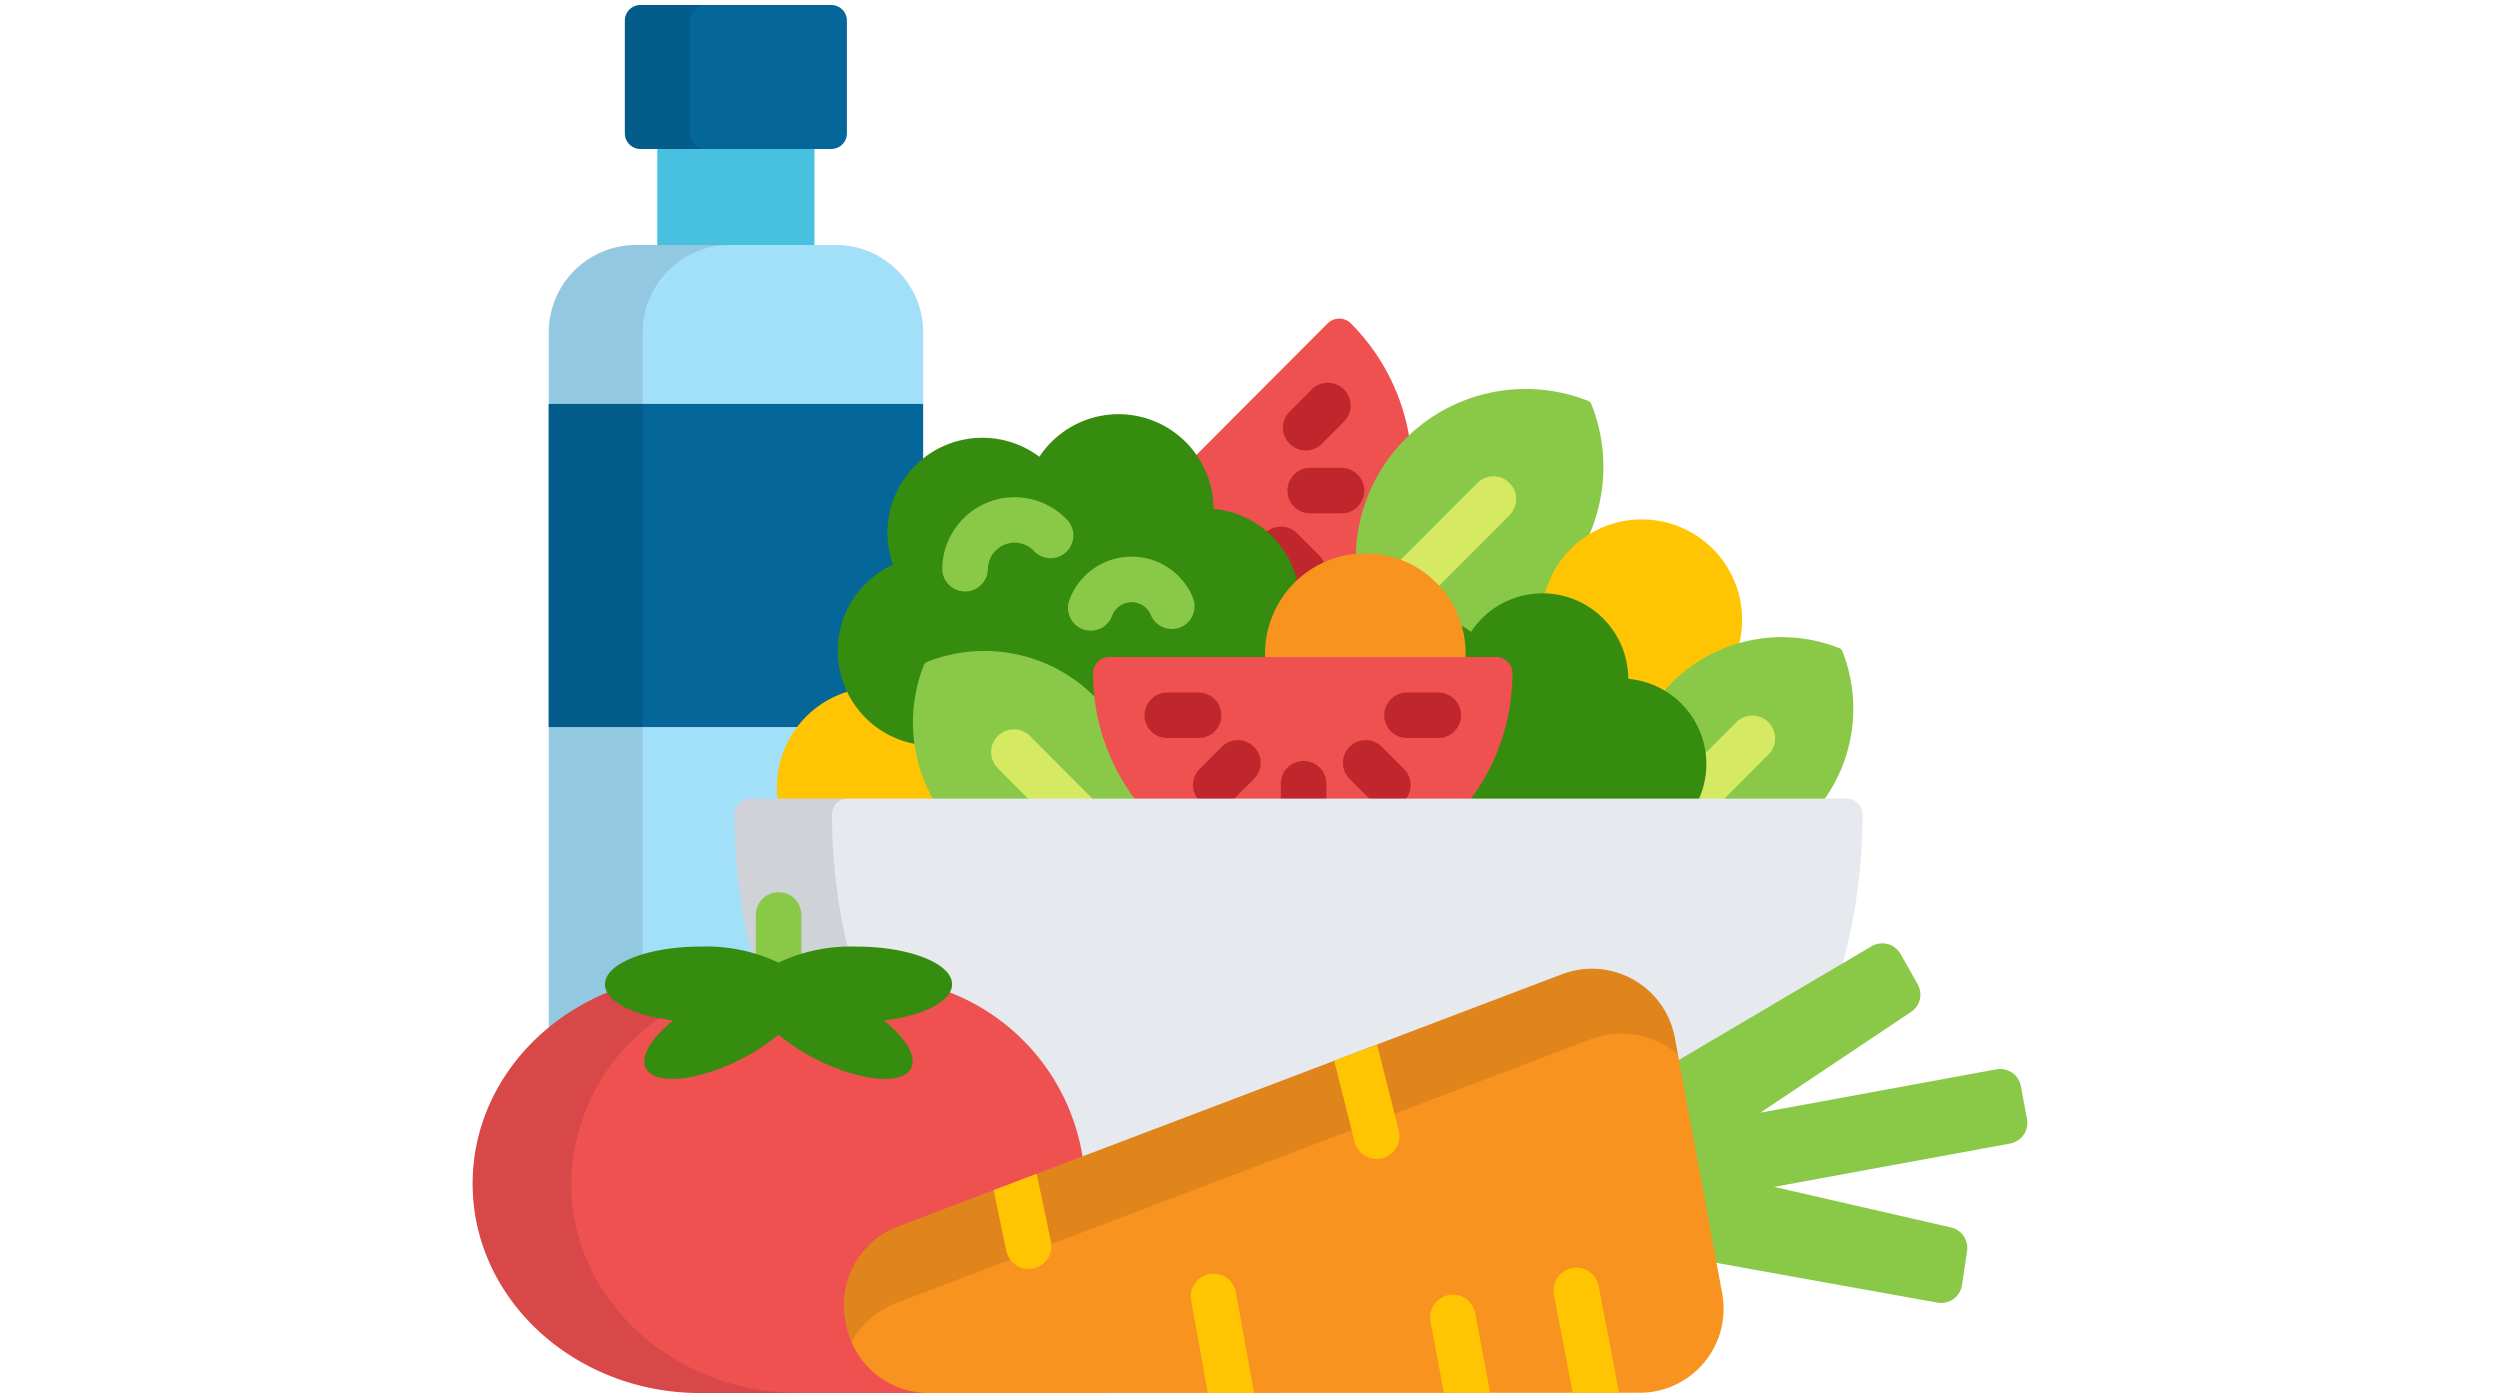 <svg xmlns="http://www.w3.org/2000/svg" width="201" height="112" viewBox="0 0 201 112">
  <g id="Grupo_80162" data-name="Grupo 80162" transform="translate(-227 -985)">
    <g id="dieta" transform="translate(265 957.959)">
      <rect id="Rectángulo_33798" data-name="Rectángulo 33798" width="12.64" height="8.435" transform="translate(14.844 38.689)" fill="#48c1e1"/>
      <path id="Trazado_190689" data-name="Trazado 190689" d="M67.978,37.761a1.261,1.261,0,0,1-1.257,1.258H51.38a1.261,1.261,0,0,1-1.257-1.258V28.7a1.261,1.261,0,0,1,1.257-1.258H66.72A1.261,1.261,0,0,1,67.977,28.7v9.064Z" transform="translate(-37.886)" fill="#046699"/>
      <g id="Grupo_80119" data-name="Grupo 80119" transform="translate(12.237 27.439)" opacity="0.1">
        <path id="Trazado_190690" data-name="Trazado 190690" d="M55.368,37.761V28.7a1.261,1.261,0,0,1,1.258-1.258H51.38A1.261,1.261,0,0,0,50.123,28.7v9.064a1.261,1.261,0,0,0,1.257,1.258h5.245A1.261,1.261,0,0,1,55.368,37.761Z" transform="translate(-50.123 -27.439)"/>
      </g>
      <path id="Trazado_190691" data-name="Trazado 190691" d="M29.845,166.814a.244.244,0,0,0,.12-.346,1.1,1.1,0,0,1-.158-.54c0-1.346,2.986-2.786,7.431-2.786a16.94,16.94,0,0,1,4.03.46.244.244,0,0,0,.3-.3,45.077,45.077,0,0,1-1.324-9.53c0-.038,0-.076-.005-.114q-.021-.7-.021-1.4a1.021,1.021,0,0,1,1.019-1.021h2.206a.244.244,0,0,0,.243-.271,7.564,7.564,0,0,1-.053-.851,7.8,7.8,0,0,1,5.474-7.476.244.244,0,0,0,.146-.338,7.367,7.367,0,0,1,3.567-9.9.244.244,0,0,0,.128-.3,7.366,7.366,0,0,1,2.195-8.118V113.506a7.03,7.03,0,0,0-7-7.018h-16.1a7.03,7.03,0,0,0-7,7.018v56.22A18.244,18.244,0,0,1,29.845,166.814Z" transform="translate(-18.919 -59.75)" fill="#a2dff9"/>
      <path id="Trazado_190692" data-name="Trazado 190692" d="M49.1,182.217a.244.244,0,0,0,.146-.338,7.367,7.367,0,0,1,3.567-9.9.244.244,0,0,0,.128-.3,7.366,7.366,0,0,1,2.195-8.118V158.84H25.03v25.977H45.323A7.8,7.8,0,0,1,49.1,182.217Z" transform="translate(-18.919 -99.321)" fill="#046699"/>
      <path id="Trazado_190693" data-name="Trazado 190693" d="M32.591,163.769V113.5a7.03,7.03,0,0,1,7-7.018H32.032a7.03,7.03,0,0,0-7,7.018v56.22a18.25,18.25,0,0,1,4.815-2.912.244.244,0,0,0,.12-.346,1.1,1.1,0,0,1-.158-.54C29.807,165.136,30.84,164.314,32.591,163.769Z" transform="translate(-18.919 -59.749)" opacity="0.1"/>
      <path id="Trazado_190694" data-name="Trazado 190694" d="M238.87,144.761a7.451,7.451,0,0,1,.108,1.256.244.244,0,0,0,.223.243,7.374,7.374,0,0,1,6.5,5.54.244.244,0,0,0,.168.175.24.24,0,0,0,.069.01.244.244,0,0,0,.167-.066,7.729,7.729,0,0,1,4.583-2.064.244.244,0,0,0,.221-.235,13.4,13.4,0,0,1,3.92-9.065c.051-.051.1-.1.155-.147a16.819,16.819,0,0,0-4.721-9.305,1.316,1.316,0,0,0-1.863,0l-10.717,10.741A7.379,7.379,0,0,1,238.87,144.761Z" transform="translate(-179.656 -78.062)" fill="#ef5050"/>
      <g id="Grupo_80120" data-name="Grupo 80120" transform="translate(63.682 57.816)">
        <path id="Trazado_190695" data-name="Trazado 190695" d="M263.206,203.589a.244.244,0,0,0,.168.175.24.24,0,0,0,.069.01.244.244,0,0,0,.167-.066,7.807,7.807,0,0,1,2.07-1.39,1.824,1.824,0,0,0-.457-.766l-1.778-1.782a1.831,1.831,0,0,0-2.589,0l-.015.016A7.356,7.356,0,0,1,263.206,203.589Z" transform="translate(-260.841 -187.667)" fill="#c0272d"/>
        <path id="Trazado_190696" data-name="Trazado 190696" d="M272.674,183.541H270.16a1.831,1.831,0,0,1,0-3.662h2.514a1.831,1.831,0,0,1,0,3.662Z" transform="translate(-266.501 -173.039)" fill="#c0272d"/>
        <path id="Trazado_190697" data-name="Trazado 190697" d="M268.707,157.305a1.831,1.831,0,0,1-1.3-3.125l1.778-1.782a1.831,1.831,0,0,1,2.592,2.587L270,156.768A1.826,1.826,0,0,1,268.707,157.305Z" transform="translate(-265.403 -151.862)" fill="#c0272d"/>
      </g>
      <path id="Trazado_190698" data-name="Trazado 190698" d="M309.772,155.1a.433.433,0,0,0-.244-.244,13.658,13.658,0,0,0-18.694,12.515c.253-.025.51-.038.77-.038a7.837,7.837,0,0,1,7.674,6.33A13.681,13.681,0,0,0,309.772,155.1Z" transform="translate(-219.83 -95.578)" fill="#89c947"/>
      <path id="Trazado_190699" data-name="Trazado 190699" d="M313.831,183.215a1.831,1.831,0,0,0-2.589,0l-6.334,6.348a7.843,7.843,0,0,1,3.1,2.079l5.827-5.841A1.831,1.831,0,0,0,313.831,183.215Z" transform="translate(-230.468 -117.34)" fill="#d5e962"/>
      <g id="Grupo_80121" data-name="Grupo 80121" transform="translate(24.464 68.818)">
        <path id="Trazado_190700" data-name="Trazado 190700" d="M359.292,208.605a6.687,6.687,0,0,1,.1,1.13.244.244,0,0,0,.223.243,6.586,6.586,0,0,1,2.808.913.244.244,0,0,0,.309-.049c.208-.239.387-.432.563-.608a12.229,12.229,0,0,1,5.2-3.106,8.066,8.066,0,1,0-15.62-4.022A6.621,6.621,0,0,1,359.292,208.605Z" transform="translate(-291.184 -196.929)" fill="#ffc502"/>
        <path id="Trazado_190701" data-name="Trazado 190701" d="M113.049,262.076a12.583,12.583,0,0,1-1.533-4.673,7.355,7.355,0,0,1-5.434-4.052,8.034,8.034,0,0,0-5.814,8.726h12.782Z" transform="translate(-100.206 -239.575)" fill="#ffc502"/>
      </g>
      <path id="Trazado_190702" data-name="Trazado 190702" d="M395.029,244.715a6.586,6.586,0,0,1-.541,3.973h10.362a12.578,12.578,0,0,0,1.448-11.935.4.4,0,0,0-.224-.224,12.509,12.509,0,0,0-13.5,2.791c-.259.26-.5.531-.733.808A6.636,6.636,0,0,1,395.029,244.715Z" transform="translate(-296.178 -157.369)" fill="#89c947"/>
      <path id="Trazado_190703" data-name="Trazado 190703" d="M402.678,268.212h2.264l3.612-3.62a1.831,1.831,0,0,0-2.593-2.586l-2.681,2.688A6.578,6.578,0,0,1,402.678,268.212Z" transform="translate(-304.368 -176.893)" fill="#d5e962"/>
      <path id="Trazado_190704" data-name="Trazado 190704" d="M157.211,175.736a7.62,7.62,0,0,0-6.762-5.925,7.633,7.633,0,0,0-14-4.189,7.634,7.634,0,0,0-11.771,8.675,7.623,7.623,0,0,0,1.971,14.451,12.3,12.3,0,0,1,.751-6.308.156.156,0,0,1,.035-.053.16.16,0,0,1,.053-.035,12.263,12.263,0,0,1,13.235,2.737c.168.169.329.343.486.52a16.823,16.823,0,0,1-.2-2.567,1.076,1.076,0,0,1,1.073-1.076h12.784c-.011-.17-.019-.341-.019-.514A8.067,8.067,0,0,1,157.211,175.736Z" transform="translate(-90.884 -101.856)" fill="#368c0e"/>
      <g id="Grupo_80122" data-name="Grupo 80122" transform="translate(37.757 67.017)">
        <path id="Trazado_190705" data-name="Trazado 190705" d="M156.484,197.129h-.032a1.831,1.831,0,0,1-1.8-1.862,5.824,5.824,0,0,1,5.815-5.715h.093a5.829,5.829,0,0,1,4.2,1.89,1.831,1.831,0,0,1-2.7,2.47,2.124,2.124,0,0,0-1.551-.7,2.155,2.155,0,0,0-2.19,2.115A1.831,1.831,0,0,1,156.484,197.129Z" transform="translate(-154.652 -189.552)" fill="#89c947"/>
        <path id="Trazado_190706" data-name="Trazado 190706" d="M197.889,215.077a1.832,1.832,0,0,1-1.717-2.468,5.333,5.333,0,0,1,9.908-.237,1.831,1.831,0,1,1-3.37,1.432,1.649,1.649,0,0,0-.955-.91,1.676,1.676,0,0,0-2.15.988A1.832,1.832,0,0,1,197.889,215.077Z" transform="translate(-185.949 -204.349)" fill="#89c947"/>
      </g>
      <path id="Trazado_190707" data-name="Trazado 190707" d="M324.844,226.55h-.067c0,.017,0,.034,0,.052h2.453a1.319,1.319,0,0,1,1.317,1.32,16.813,16.813,0,0,1-3.188,9.858h18.48a6.872,6.872,0,0,0-5.66-9.695,6.894,6.894,0,0,0-12.646-3.783,6.913,6.913,0,0,0-1.047-.642,7.826,7.826,0,0,1,.375,2.4C324.861,226.217,324.856,226.38,324.844,226.55Z" transform="translate(-245.266 -146.461)" fill="#368c0e"/>
      <path id="Trazado_190708" data-name="Trazado 190708" d="M277.068,216.559c.011-.17.019-.341.019-.514a8.064,8.064,0,1,0-16.129,0c0,.173.008.344.019.514Z" transform="translate(-197.248 -136.451)" fill="#f7931e"/>
      <path id="Trazado_190709" data-name="Trazado 190709" d="M159.617,243.864a12.51,12.51,0,0,0-13.5-2.791.41.41,0,0,0-.135.089.4.4,0,0,0-.089.135,12.58,12.58,0,0,0,.741,10.825h16.621a16.849,16.849,0,0,1-3.226-7.823Q159.831,244.078,159.617,243.864Z" transform="translate(-109.606 -160.804)" fill="#89c947"/>
      <path id="Trazado_190710" data-name="Trazado 190710" d="M173.792,271.647h5.173l-5.085-5.1a1.831,1.831,0,0,0-2.593,2.586Z" transform="translate(-129.065 -180.328)" fill="#d5e962"/>
      <path id="Trazado_190711" data-name="Trazado 190711" d="M234.653,253.628a16.827,16.827,0,0,0,3.386-10.134,1.318,1.318,0,0,0-1.317-1.32H205.637a1.318,1.318,0,0,0-1.317,1.32,16.826,16.826,0,0,0,3.386,10.134Z" transform="translate(-154.437 -162.309)" fill="#ef5050"/>
      <g id="Grupo_80123" data-name="Grupo 80123" transform="translate(54.016 82.719)">
        <path id="Trazado_190712" data-name="Trazado 190712" d="M269.812,279.5v-1.267a1.831,1.831,0,1,0-3.662,0V279.5Z" transform="translate(-255.188 -270.901)" fill="#c0272d"/>
        <path id="Trazado_190713" data-name="Trazado 190713" d="M288.794,274.317h2.847a1.831,1.831,0,0,0-.121-2.452l-1.778-1.782a1.831,1.831,0,1,0-2.593,2.586Z" transform="translate(-270.657 -265.717)" fill="#c0272d"/>
        <path id="Trazado_190714" data-name="Trazado 190714" d="M240.482,274.318l1.644-1.647a1.831,1.831,0,0,0-2.592-2.587l-1.778,1.782a1.831,1.831,0,0,0-.122,2.452Z" transform="translate(-233.321 -265.717)" fill="#c0272d"/>
        <path id="Trazado_190715" data-name="Trazado 190715" d="M225.6,257.527h-2.514a1.831,1.831,0,0,1,0-3.662H225.6a1.831,1.831,0,0,1,0,3.662Z" transform="translate(-221.25 -253.865)" fill="#c0272d"/>
        <path id="Trazado_190716" data-name="Trazado 190716" d="M304.552,257.527h-2.514a1.831,1.831,0,0,1,0-3.662h2.514a1.831,1.831,0,0,1,0,3.662Z" transform="translate(-280.93 -253.865)" fill="#c0272d"/>
      </g>
      <path id="Trazado_190717" data-name="Trazado 190717" d="M87.871,301.5a.247.247,0,0,0,.066.009.244.244,0,0,0,.244-.244v-3.1a1.587,1.587,0,0,1,3.174,0v3.1a.244.244,0,0,0,.244.244.235.235,0,0,0,.066-.009,16.454,16.454,0,0,1,4.382-.553c4.445,0,7.43,1.441,7.43,2.786a1.1,1.1,0,0,1-.158.541.244.244,0,0,0,.119.346,16.913,16.913,0,0,1,10.524,12.985.244.244,0,0,0,.328.194l38.544-14.643a6.53,6.53,0,0,1,8.746,4.894l.336,1.813a.244.244,0,0,0,.364.166l12.959-7.65a45.4,45.4,0,0,0,1.678-12.308,1.264,1.264,0,0,0-1.263-1.265H87.484a1.264,1.264,0,0,0-1.263,1.265,45.518,45.518,0,0,0,1.427,11.371C87.722,301.464,87.8,301.482,87.871,301.5Z" transform="translate(-65.171 -197.558)" fill="#e6e9ed"/>
      <path id="Trazado_190718" data-name="Trazado 190718" d="M87.871,301.5a.247.247,0,0,0,.066.009.244.244,0,0,0,.244-.244v-3.1a1.587,1.587,0,0,1,3.174,0v3.1a.244.244,0,0,0,.244.244.235.235,0,0,0,.066-.009,15.891,15.891,0,0,1,3.7-.54,45.593,45.593,0,0,1-1.3-10.889,1.264,1.264,0,0,1,1.263-1.265H87.484a1.264,1.264,0,0,0-1.263,1.265,45.518,45.518,0,0,0,1.427,11.371C87.722,301.464,87.8,301.482,87.871,301.5Z" transform="translate(-65.171 -197.558)" opacity="0.1"/>
      <path id="Trazado_190719" data-name="Trazado 190719" d="M95.083,325.684a8.492,8.492,0,0,1,1.832-.727v-3.479a1.831,1.831,0,0,0-3.662,0v3.479A8.465,8.465,0,0,1,95.083,325.684Z" transform="translate(-70.485 -220.869)" fill="#89c947"/>
      <path id="Trazado_190720" data-name="Trazado 190720" d="M43.3,384.318l-6.613,0h0A6.519,6.519,0,0,1,30.269,379l-.065-.351A6.5,6.5,0,0,1,34.3,371.4l14.774-5.612a17.078,17.078,0,0,0-10.937-13.519c-.571.96-2.539,1.8-5.1,2.1a.244.244,0,0,0-.124.433,5.38,5.38,0,0,1,2.231,3,.926.926,0,0,1-.222.731,2.352,2.352,0,0,1-1.77.537h0a13.41,13.41,0,0,1-5.963-1.844,15.04,15.04,0,0,1-2.43-1.653.244.244,0,0,0-.315,0,15,15,0,0,1-2.429,1.653,13.409,13.409,0,0,1-5.963,1.844,2.352,2.352,0,0,1-1.77-.537.925.925,0,0,1-.222-.731,5.384,5.384,0,0,1,2.231-3,.244.244,0,0,0-.124-.433c-2.562-.3-4.53-1.137-5.1-2.1C4.555,354.849,0,360.8,0,367.729c0,9.3,8.2,16.836,18.312,16.836H43.7C43.975,384.565,43.763,384.467,43.3,384.318Z" transform="translate(0 -245.524)" fill="#ef5050"/>
      <path id="Trazado_190721" data-name="Trazado 190721" d="M7.922,367.729a16.409,16.409,0,0,1,7.36-13.495c-2.127-.371-3.719-1.12-4.222-1.968C4.555,354.85,0,360.8,0,367.729c0,9.3,8.2,16.836,18.312,16.836h7.923C16.121,384.565,7.922,377.028,7.922,367.729Z" transform="translate(0 -245.524)" opacity="0.1"/>
      <path id="Trazado_190722" data-name="Trazado 190722" d="M71.5,340.57c0-1.674-3.436-3.031-7.675-3.031a13.609,13.609,0,0,0-6.28,1.289,13.6,13.6,0,0,0-6.279-1.289c-4.238,0-7.675,1.357-7.675,3.031,0,1.374,2.316,2.533,5.489,2.905-1.941,1.553-2.83,3.186-2.039,4.079,1.048,1.183,4.646.621,8.034-1.255a15.3,15.3,0,0,0,2.469-1.68,15.356,15.356,0,0,0,2.469,1.68c3.389,1.876,6.986,2.438,8.034,1.255.791-.893-.1-2.526-2.039-4.079C69.188,343.1,71.5,341.943,71.5,340.57Z" transform="translate(-32.952 -234.392)" fill="#368c0e"/>
      <path id="Trazado_190723" data-name="Trazado 190723" d="M424.379,350.606l-.492-2.652a1.692,1.692,0,0,0-1.971-1.352l-18.977,3.486,12.117-8.1a1.678,1.678,0,0,0,.532-2.226l-1.371-2.429a1.7,1.7,0,0,0-2.338-.624l-15.763,9.3,2.982,16.1,18.08,3.249a1.691,1.691,0,0,0,1.974-1.411l.409-2.742a1.664,1.664,0,0,0-.009-.553,1.689,1.689,0,0,0-1.285-1.337l-14.222-3.262,18.978-3.486A1.686,1.686,0,0,0,424.379,350.606Z" transform="translate(-299.407 -233.587)" fill="#89c947"/>
      <path id="Trazado_190724" data-name="Trazado 190724" d="M122.447,373.432a6.763,6.763,0,0,0,6.661,5.52l57.121-.022a6.752,6.752,0,0,0,6.656-7.967l-3.816-20.6A6.774,6.774,0,0,0,180,345.283l-53.369,20.274a6.74,6.74,0,0,0-4.246,7.524Z" transform="translate(-92.418 -239.911)" fill="#f7931e"/>
      <g id="Grupo_80124" data-name="Grupo 80124" transform="translate(29.851 104.93)" opacity="0.1">
        <path id="Trazado_190725" data-name="Trazado 190725" d="M122.447,373.433a6.709,6.709,0,0,0,.428,1.4,7.051,7.051,0,0,1,3.648-3.137l55.735-21.173a7.065,7.065,0,0,1,7.06,1.184l-.249-1.348A6.774,6.774,0,0,0,180,345.284l-53.369,20.274a6.74,6.74,0,0,0-4.246,7.524Z" transform="translate(-122.269 -344.842)"/>
      </g>
      <g id="Grupo_80125" data-name="Grupo 80125" transform="translate(41.885 111.018)">
        <path id="Trazado_190726" data-name="Trazado 190726" d="M359.6,444.784a1.831,1.831,0,0,0-3.6.688l1.507,7.879h3.728Z" transform="translate(-310.948 -425.348)" fill="#ffc502"/>
        <path id="Trazado_190727" data-name="Trazado 190727" d="M318.942,453.662a1.831,1.831,0,1,0-3.6.678l1.079,5.721h3.726Z" transform="translate(-280.216 -432.055)" fill="#ffc502"/>
        <path id="Trazado_190728" data-name="Trazado 190728" d="M285.367,377.6a1.831,1.831,0,0,0,3.552-.895l-1.743-6.921-3.447,1.31Z" transform="translate(-256.344 -369.78)" fill="#ffc502"/>
        <path id="Trazado_190729" data-name="Trazado 190729" d="M240.164,447.082a1.831,1.831,0,1,0-3.6.65l1.326,7.353h3.721Z" transform="translate(-220.669 -427.071)" fill="#ffc502"/>
        <path id="Trazado_190730" data-name="Trazado 190730" d="M172.584,418.556a1.831,1.831,0,0,0,3.584-.752l-1.142-5.44-3.465,1.316Z" transform="translate(-171.561 -401.968)" fill="#ffc502"/>
      </g>
    </g>
    <rect id="Rectángulo_33818" data-name="Rectángulo 33818" width="201" height="112" transform="translate(227 985)" fill="none"/>
  </g>
</svg>
